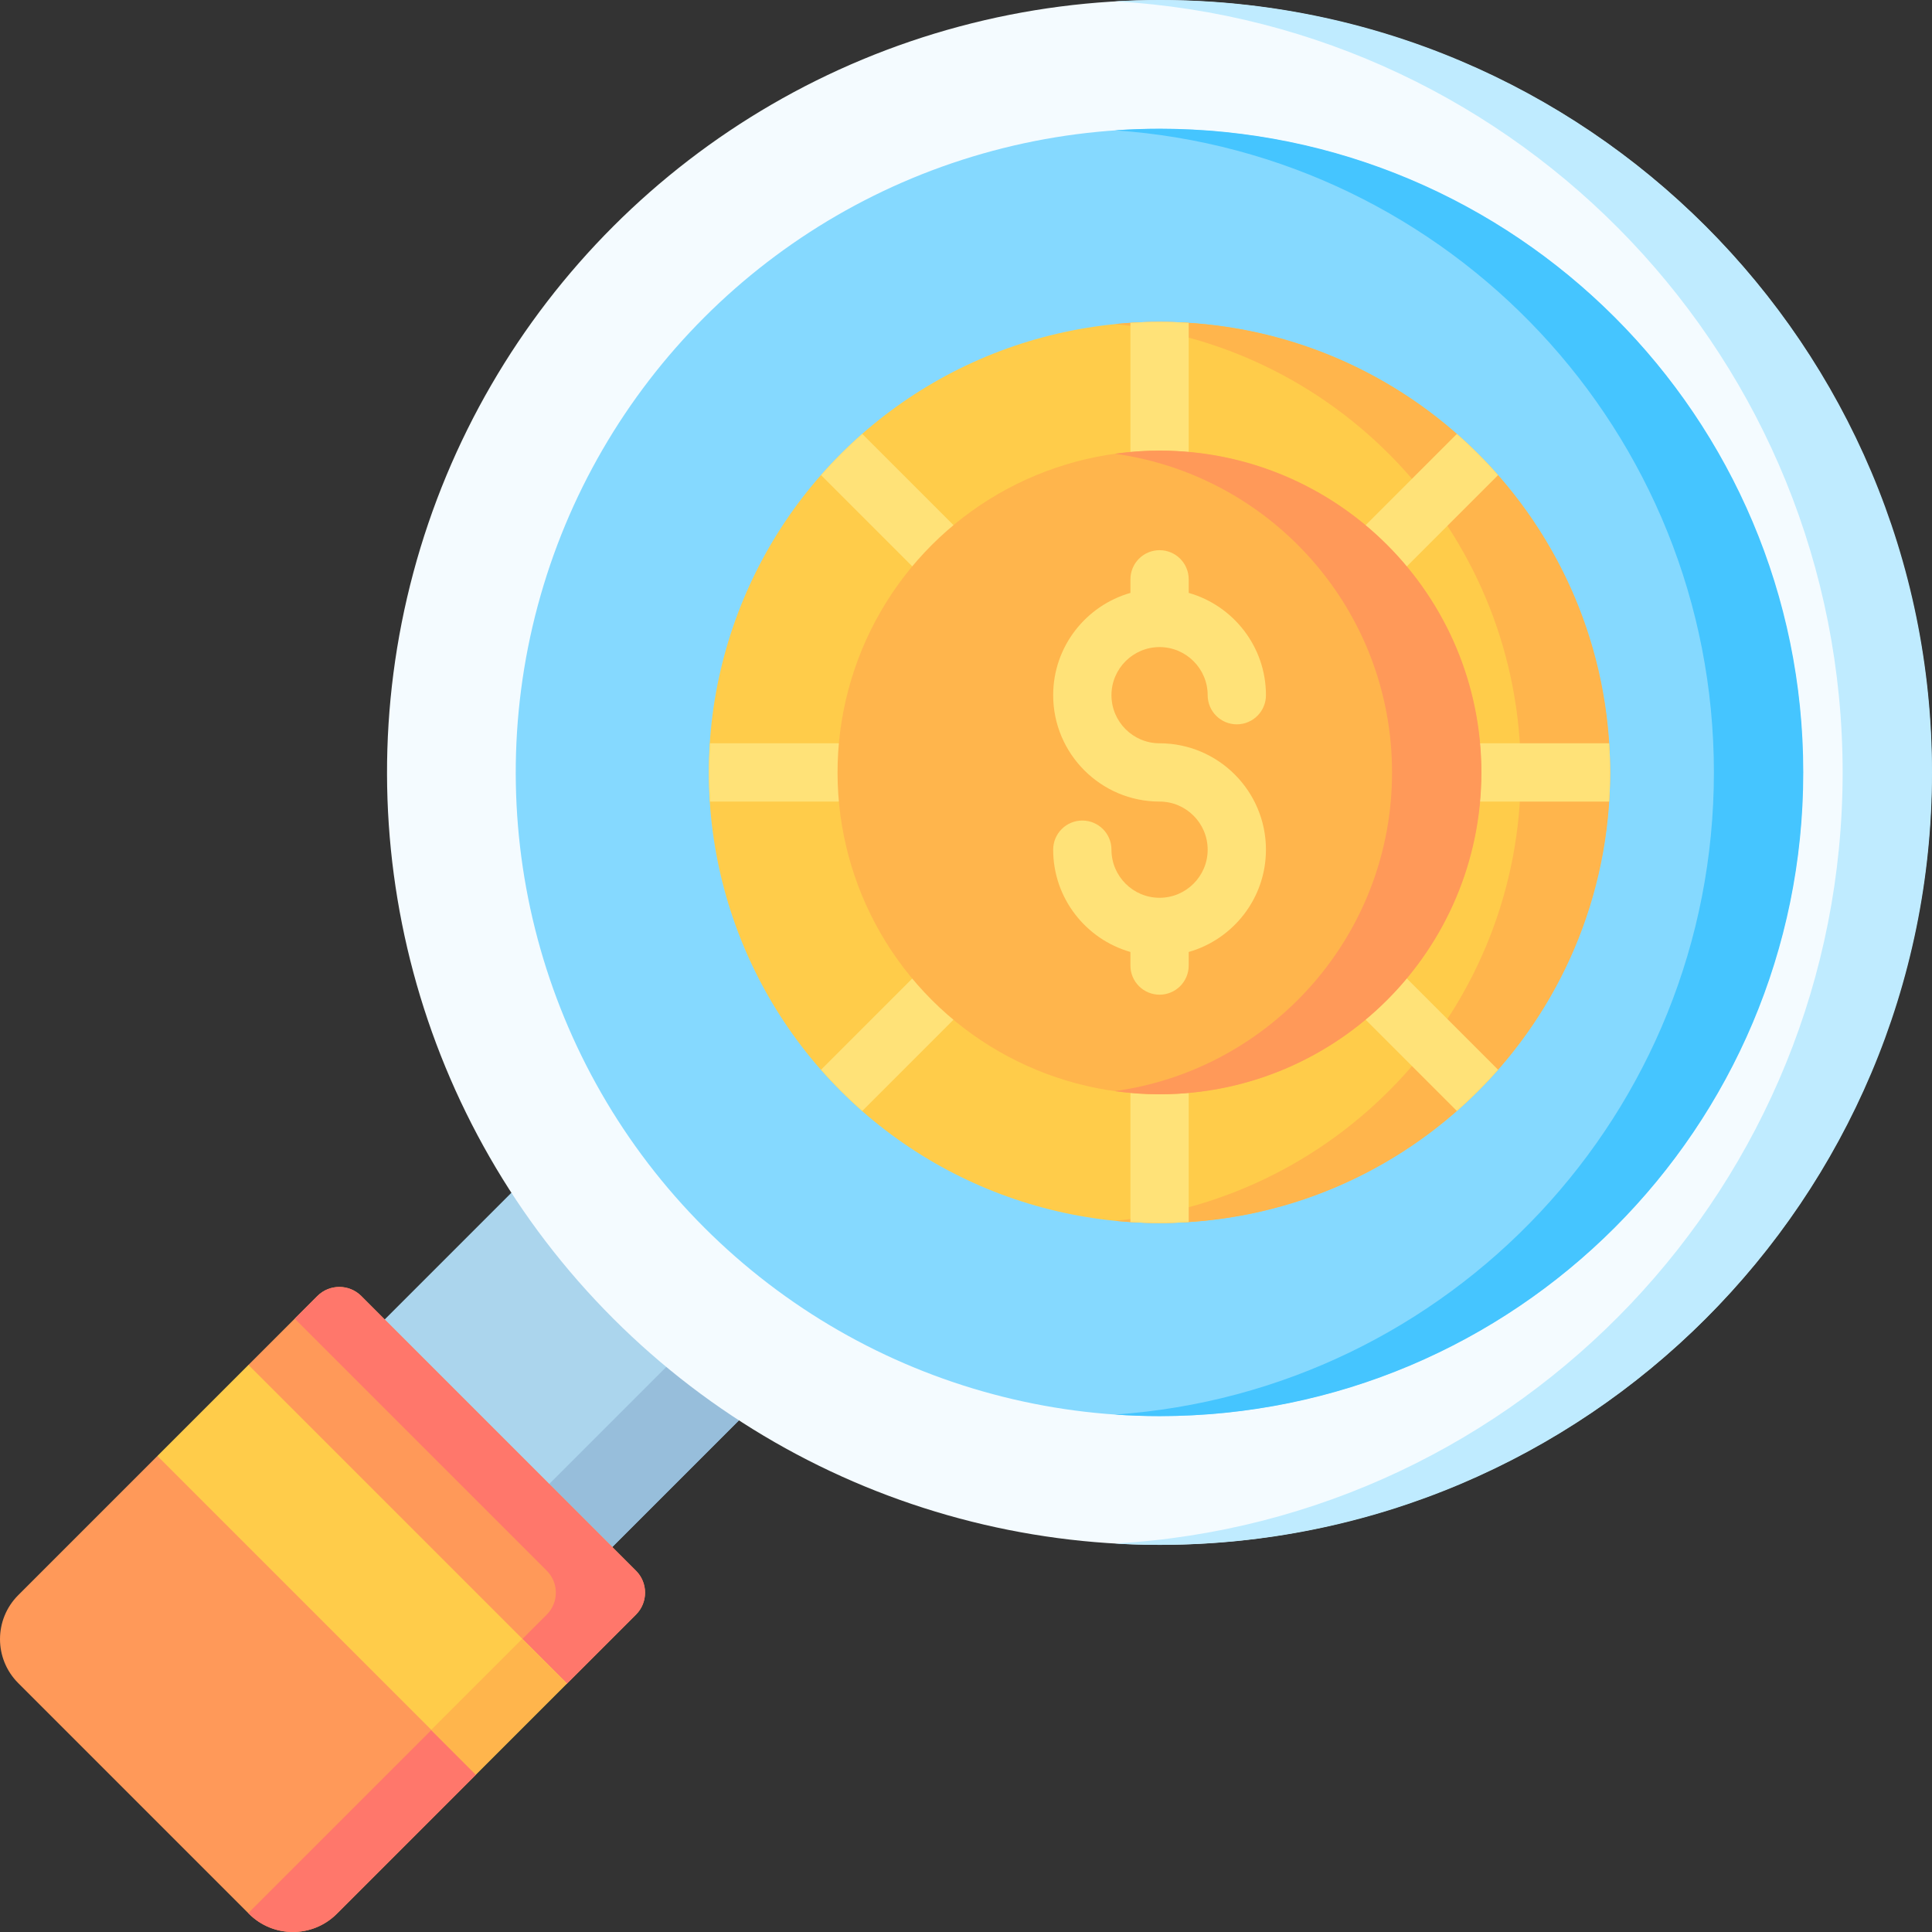 <svg id="Capa_1" enable-background="new 0 0 512 512" height="512" viewBox="0 0 512 512" width="512" xmlns="http://www.w3.org/2000/svg"><rect x="0" y="0" width="512" height="512" fill="#333333" stroke="none"/><g><g><path d="m122.157 320.667h53.06v85.293h-53.06z" fill="#abd5ed" transform="matrix(.707 -.707 .707 .707 -213.352 211.549)"/><path d="m143.958 373.301h53.06v23.628h-53.06z" fill="#97bedb" transform="matrix(.707 -.707 .707 .707 -222.382 233.351)"/><ellipse cx="307.297" cy="204.703" fill="#f4fbff" rx="204.703" ry="204.703" transform="matrix(.707 -.707 .707 .707 -54.742 277.248)"/><path d="m307.297 0c-3.976 0-7.922.126-11.842.349 107.542 6.135 192.862 95.275 192.862 204.354s-85.319 198.219-192.862 204.354c3.92.224 7.866.349 11.842.349 113.054.001 204.703-91.648 204.703-204.703s-91.649-204.703-204.703-204.703z" fill="#bfebff"/><ellipse cx="307.297" cy="204.703" fill="#85d9ff" rx="170.586" ry="170.586" transform="matrix(.707 -.707 .707 .707 -54.742 277.248)"/><path d="m168.536 416.25-72.786-72.786c-3.217-3.217-8.433-3.217-11.65 0l-18.3 18.3-5.185 19.344-18.939 4.78-36.85 36.85c-6.434 6.434-6.434 16.865 0 23.299l61.136 61.137c6.434 6.434 16.866 6.434 23.299 0l36.85-36.851 6.151-17.973 17.973-6.152 18.299-18.3c3.219-3.215 3.219-8.431.002-11.648z" fill="#ff9959"/><path d="m307.297 34.117c-3.982 0-7.928.148-11.842.416 88.687 6.082 158.745 79.939 158.745 170.17s-70.058 164.088-158.745 170.17c3.913.268 7.86.416 11.842.416 94.212 0 170.586-76.374 170.586-170.586s-76.374-170.586-170.586-170.586z" fill="#45c5ff"/><path d="m168.536 416.25-72.786-72.786c-3.217-3.217-8.433-3.217-11.65 0l-5.997 5.997 66.789 66.789c3.217 3.217 3.217 8.433 0 11.65l-79.102 79.102.172.173c6.434 6.434 16.866 6.434 23.299 0l36.85-36.851 6.151-17.973 17.973-6.152 18.299-18.3c3.219-3.216 3.219-8.432.002-11.649z" fill="#ff776b"/><path d="m36.251 398.985h119.41v34.117h-119.41z" fill="#ffcc4a" transform="matrix(.707 .707 -.707 .707 322.292 54.005)"/><path d="m115.204 443.992h34.117v16.719h-34.117z" fill="#ffb54c" transform="matrix(.707 -.707 .707 .707 -281.122 226.016)"/></g><g><ellipse cx="307.297" cy="204.703" fill="#ffcc4a" rx="119.41" ry="119.41" transform="matrix(.707 -.707 .707 .707 -54.742 277.248)"/><path d="m307.297 85.293c-3.996 0-7.946.2-11.842.584 60.389 5.946 107.569 56.874 107.569 118.826s-47.18 112.881-107.569 118.826c3.896.384 7.845.584 11.842.584 65.948 0 119.41-53.462 119.41-119.41s-53.461-119.41-119.41-119.41z" fill="#ffb54c"/><g fill="#ffe278"><path d="m307.297 85.293c-2.595 0-5.168.092-7.723.256v33.862c0 4.265 3.458 7.723 7.723 7.723s7.723-3.458 7.723-7.723v-33.862c-2.554-.164-5.127-.256-7.723-.256z"/><path d="m217.581 125.909 23.944 23.944c1.508 1.508 3.484 2.262 5.461 2.262s3.953-.754 5.461-2.262c3.016-3.016 3.016-7.906 0-10.921l-23.944-23.944c-3.871 3.402-7.519 7.05-10.922 10.921z"/><path d="m222.004 196.981h-33.862c-.163 2.554-.255 5.127-.255 7.723 0 2.595.092 5.169.255 7.723h33.862c4.265 0 7.723-3.458 7.723-7.723 0-4.266-3.458-7.723-7.723-7.723z"/><path d="m241.525 259.554-23.944 23.944c3.402 3.871 7.051 7.519 10.921 10.922l23.944-23.944c3.016-3.016 3.016-7.906 0-10.921-3.015-3.017-7.905-3.017-10.921-.001z"/><path d="m307.297 282.273c-4.265 0-7.723 3.458-7.723 7.723v33.862c2.554.163 5.127.256 7.723.256 2.595 0 5.169-.092 7.723-.256v-33.862c0-4.265-3.458-7.723-7.723-7.723z"/><path d="m397.013 283.498-23.944-23.944c-3.016-3.016-7.906-3.016-10.921 0-3.016 3.016-3.016 7.906 0 10.921l23.944 23.944c3.87-3.402 7.519-7.051 10.921-10.921z"/><path d="m386.091 114.988-23.944 23.944c-3.016 3.016-3.016 7.906 0 10.921 1.508 1.508 3.484 2.262 5.461 2.262 1.976 0 3.953-.754 5.461-2.262l23.944-23.944c-3.402-3.871-7.051-7.519-10.922-10.921z"/><path d="m426.452 196.981h-33.862c-4.265 0-7.723 3.458-7.723 7.723s3.458 7.723 7.723 7.723h33.862c.163-2.554.255-5.127.255-7.723.001-2.596-.092-5.169-.255-7.723z"/></g><ellipse cx="307.297" cy="204.703" fill="#ffb54c" rx="85.293" ry="85.293" transform="matrix(.707 -.707 .707 .707 -54.742 277.248)"/><path d="m307.297 196.981c-7.029 0-12.748-5.719-12.748-12.748s5.719-12.747 12.748-12.747 12.748 5.719 12.748 12.747c0 4.265 3.458 7.723 7.723 7.723s7.723-3.458 7.723-7.723c0-12.868-8.669-23.742-20.47-27.109v-3.596c0-4.265-3.458-7.723-7.723-7.723s-7.723 3.458-7.723 7.723v3.596c-11.802 3.367-20.471 14.241-20.471 27.109 0 15.546 12.647 28.193 28.193 28.193 7.029 0 12.748 5.719 12.748 12.748s-5.719 12.748-12.748 12.748-12.748-5.719-12.748-12.748c0-4.265-3.458-7.723-7.723-7.723s-7.723 3.458-7.723 7.723c0 12.868 8.669 23.742 20.471 27.109v3.596c0 4.265 3.458 7.723 7.723 7.723s7.723-3.458 7.723-7.723v-3.596c11.802-3.367 20.47-14.241 20.47-27.109 0-15.546-12.647-28.193-28.193-28.193z" fill="#ffe278"/><path d="m307.297 119.41c-4.02 0-7.969.299-11.842.837 41.498 5.767 73.452 41.371 73.452 84.456 0 43.086-31.953 78.689-73.452 84.456 3.872.538 7.821.837 11.842.837 47.106 0 85.293-38.187 85.293-85.293s-38.187-85.293-85.293-85.293z" fill="#ff9959"/></g></g></svg>